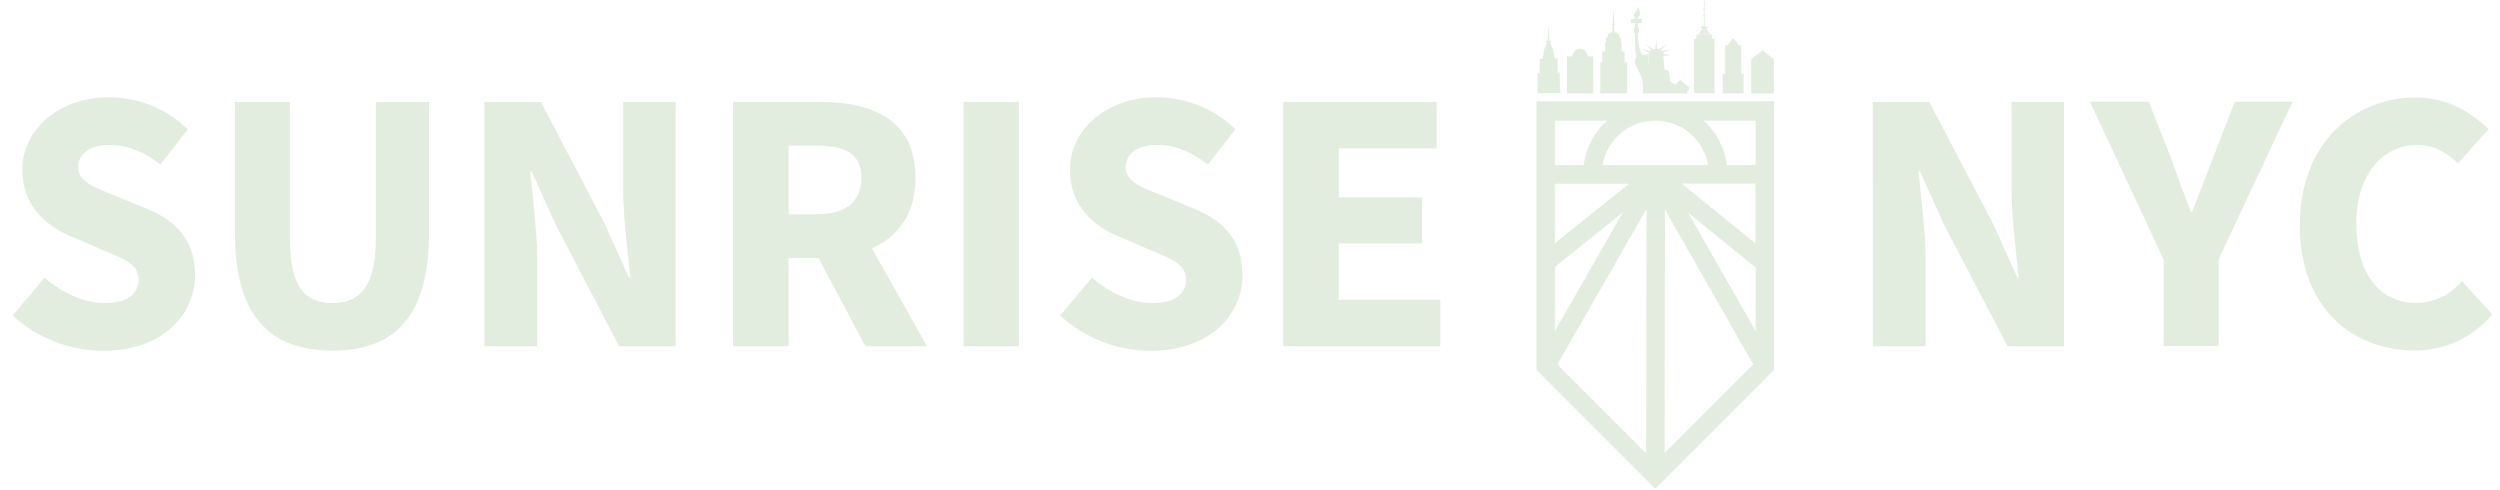 <?xml version="1.0" encoding="utf-8"?>
<!-- Generator: Adobe Illustrator 24.2.1, SVG Export Plug-In . SVG Version: 6.00 Build 0)  -->
<svg version="1.1" id="Layer_1" xmlns="http://www.w3.org/2000/svg" xmlns:xlink="http://www.w3.org/1999/xlink" x="0px" y="0px"
	 viewBox="0 0 1367.6 268.1" style="enable-background:new 0 0 1367.6 268.1;" xml:space="preserve">
<style type="text/css">
	.st0{fill:#E3EDDF;}
</style>
<g>
	<g>
		<path class="st0" d="M840.5,55.4v0.5v44.6v101.8l65,65l65-65V100.5V55.9v-0.5H840.5z M944.7,90.3c-1.2-9.6-5.9-18.1-12.8-24.3
			h28.5v24.3H944.7z M960.4,181.1l-36.9-64.7l36.9,29.9V181.1z M850.6,146l37.2-29.9l-37.2,65V146z M900.7,114.3L900.5,248
			l-48.6-48.6L900.7,114.3z M910.8,114.7l48.3,84.6l-48.5,48.5L910.8,114.7z M876.6,90.3C879,76.5,891,66,905.5,66
			s26.5,10.5,28.9,24.3H876.6z M850.6,90.3V66h28.5c-6.9,6.2-11.5,14.7-12.8,24.3H850.6z M866,100.5h25.2L850.6,133v-32.5H866z
			 M960.4,133.2l-40.5-32.8h25.1h15.3V133.2z"/>
		<g>
			<polygon class="st0" points="932.4,15.4 932.4,19 935.3,19 932.9,15.4 			"/>
			<polygon class="st0" points="929.2,19 932,19 932,15.4 931.6,15.4 			"/>
			<path class="st0" d="M902,30.6C902,30.6,902,30.6,902,30.6l-1.9-0.3l-1.6-0.2c0.1,0.2,0.2,0.4,0.3,0.7c0,0,0,0.1,0,0.1
				c0.1,0.2,0.2,0.4,0.4,0.6c0,0,0,0,0,0.1c0.8,1.3,1.6,2.3,2.4,3.1L902,30.6C902,30.7,902,30.7,902,30.6
				C902,30.7,902,30.7,902,30.6z"/>
			<path class="st0" d="M888.7,34.1v-5.9h-1.6v-5.1h-0.4v-2.6h-1v-1.9h-1.1v-0.8h-1.4l-0.2-4.1h0.2c0.1,0,0.3-0.1,0.3-0.3
				c0-0.1-0.1-0.3-0.3-0.3h-0.2l-0.3-7.7h-0.1h0h-0.1h0l-0.3,7.7h-0.2c-0.1,0-0.3,0.1-0.3,0.3c0,0.1,0.1,0.3,0.3,0.3h0.2l-0.2,4.1
				h-1.4v0.8h-1.1v0v1.9h-1v2.6h-0.4v5.1h-1.6v5.9h-1.1v17h14.7v-17H888.7z"/>
			<polygon class="st0" points="970.4,33.7 970.4,32.4 964.2,27.5 958,32.4 958,33.7 958,51.1 970.4,51.1 			"/>
			<path class="st0" d="M853.3,49.2v-1.6v-1.1v-1.6v-1.1v-1.6V41v-1.4h-1.2v0v-7.7v0l-1.7,0c0,0,0-0.1,0-0.1v-0.6
				c0-0.6-0.1-1.1-0.4-1.5v-0.4c0-0.6-0.2-1.1-0.4-1.5v-0.3c0-0.7-0.3-1.4-0.8-1.8l-0.7-2.6h0.1c0.2,0,0.4-0.2,0.4-0.4
				c0-0.2-0.2-0.4-0.4-0.4h-0.6l-0.5-9l-0.5,9H846c-0.1,0-0.2,0-0.3,0.1c-0.1,0.1-0.1,0.2-0.1,0.3c0,0.1,0,0.2,0.1,0.3
				c0.1,0.1,0.2,0.1,0.3,0.1h0.1l-0.2,0.8l-0.5,1.8l0,0c-0.1,0.1-0.2,0.2-0.3,0.4c0,0,0,0,0,0c0,0.1-0.1,0.1-0.1,0.2c0,0,0,0,0,0
				c0,0.1-0.1,0.1-0.1,0.2c0,0,0,0,0,0c0,0.1-0.1,0.1-0.1,0.2c0,0,0,0,0,0c0,0.1,0,0.1-0.1,0.2c0,0,0,0,0,0.1c0,0.1,0,0.1,0,0.2
				c0,0,0,0,0,0.1c0,0.1,0,0.2,0,0.3v0.3v0c-0.1,0.2-0.2,0.3-0.2,0.5c0,0,0,0,0,0.1c0,0,0,0.1,0,0.1c0,0.1,0,0.1-0.1,0.2
				c0,0,0,0.1,0,0.1c0,0.1,0,0.1,0,0.2c0,0,0,0.1,0,0.1c0,0.1,0,0.2,0,0.3v0.4c0,0,0,0,0,0c0,0.1-0.1,0.1-0.1,0.2c0,0,0,0.1-0.1,0.1
				c0,0.1,0,0.1-0.1,0.2c0,0,0,0.1,0,0.1c0,0.1,0,0.1-0.1,0.2c0,0,0,0.1,0,0.1c0,0.1,0,0.2,0,0.3c0,0,0,0,0,0.1c0,0.1,0,0.2,0,0.3
				v0.6c0,0,0,0.1,0,0.1l-1.7,0v7.7l-1.2,0V41v1.1v1.6v1.1v1.6v1.1v1.6v1.1v0.7h12.5v-0.7V49.2z"/>
			<polygon class="st0" points="952.5,40.2 952.5,30.9 952.5,24.8 951.2,24.8 951.2,24.8 951.2,24.8 948.1,20.8 945,24.8 945,24.8 
				943.7,24.8 943.7,30.9 943.7,40.2 942.4,40.2 942.4,40.2 942.4,51.1 953.8,51.1 953.8,40.2 			"/>
			<path class="st0" d="M871.5,32.1v-0.5v-0.8h-2.9c-0.3-2.4-2.1-4.2-4.3-4.2h0c-0.1,0-0.3,0-0.4,0s-0.3,0-0.4,0.1
				c-0.5,0.1-1,0.3-1.4,0.6c-0.4,0.3-0.8,0.7-1.1,1.1c-0.5,0.7-0.8,1.5-0.9,2.4h-2.9v0.8v0.5v0.8v0v18.2h14.4V32.8V32.1z"/>
			<path class="st0" d="M937.9,50.1v-1.3v-0.3v-1.3v-0.3v-1.3v-0.3v-1.3v-0.3v-1.3v-0.3v-1.3v-0.3v-1.3v-0.3v-1.3v-0.3v-1.3v-0.3
				v-1.3V34v-1.3v-0.3v-1.3v-0.3v-1.3v-0.3v-1.3v-0.3v-1.3V26v-1.3v-0.3v-1.3v-0.3v-1.1v-0.5h-1.3v-1.8V19h-1l-2.4-3.5h0.8v-0.9
				h-1.5V12h0.5v-0.4h-0.5V8.7h0.5V8.3h-0.5V5.4h0.5V5h-0.5V2.1h0.5V1.7h-0.5V0.2c0-0.1-0.1-0.2-0.2-0.2l0,0c-0.1,0-0.1,0-0.1,0.1
				c0,0-0.1,0.1-0.1,0.1v1.5h-0.5v0.4h0.5V5h-0.5v0.4h0.5v2.9h-0.5v0.4h0.5v2.9h-0.5V12h0.5v2.5h-1.5v0.9h0.8l-2.4,3.5h-1h0v0.5v1.8
				h-1.3v0.5v1.1v0.3v1.3v0.3V26v0.3v0v1.3v0.3v1.3v0v0.3v1.3v0.3v1.3v0.3V34v0.3v1.3v0.3v1.3v0.3v0v1.3v0.3v1.3v0v0.3v1.3v0.3v1.3
				v0.3v1.3v0.3v1.3v0.3v1.3v0.3v0v1.3v0.3v0.7h11.3v-0.7V50.1z M932,19h-2.9l2.4-3.5h0.4V19z M932.4,19v-3.5h0.4l2.4,3.5H932.4z"/>
			<path class="st0" d="M922.8,50.2l1.2-1.3v-1.1l-5-4l-5,4.8l2.4-2.3c0,0-2.8-1.7-2.8-1.9c-0.2-1.8,0.1-5.1-1.5-5.9
				c-0.4-0.2-0.9-0.3-1.5-0.3l-0.7-7.4c0,0,0,0,0-0.1c0,0,0,0,0-0.1l4.7-0.5l-4.5-0.5c0-0.3-0.1-0.6-0.2-0.8l3.9-2.1l-4.5,1.3
				c-0.2-0.2-0.4-0.4-0.7-0.6l3.1-3.3l-4.1,2.8c-0.4-0.1-0.7-0.2-1.1-0.2l-0.5-5.2v0l0,0l-0.5,5.2c0,0,0,0,0,0c-0.2,0-0.4,0-0.6,0.1
				c0,0,0,0,0,0c-0.2,0-0.4,0.1-0.6,0.1c0,0,0,0,0,0l-4.1-2.8l0,0l0,0l3.1,3.3c-0.1,0.1-0.2,0.2-0.4,0.3c0,0,0,0,0,0
				c-0.1,0.1-0.2,0.2-0.3,0.3c0,0,0,0,0,0l-4.5-1.3l3.9,2.1c0,0,0,0.1,0,0.1c0,0,0,0.1,0,0.1c0,0.1,0,0.1,0,0.2c0,0,0,0,0,0
				c0,0.1,0,0.3-0.1,0.4l-3.5,0.4c-0.1-0.2-0.2-0.5-0.3-0.7c0,0,0,0,0,0c0,0,0,0,0,0c0,0-0.1,0-0.3,0c0,0,0,0,0,0c0,0,0,0,0,0
				c-0.1-0.3-0.2-0.6-0.3-0.8c0,0,0,0,0-0.1c-0.1-0.3-0.2-0.5-0.3-0.8c0,0,0-0.1,0-0.1c-0.1-0.2-0.2-0.5-0.2-0.7c0,0,0-0.1,0-0.1
				c-0.1-0.2-0.1-0.4-0.2-0.7c0,0,0-0.1,0-0.1c-0.1-0.2-0.1-0.4-0.2-0.6c0-0.1,0-0.1,0-0.2c-0.1-0.2-0.1-0.4-0.1-0.6
				c0-0.1,0-0.1,0-0.2c0-0.2-0.1-0.4-0.1-0.5c0-0.1,0-0.1,0-0.2c0-0.2-0.1-0.3-0.1-0.5c0-0.1,0-0.1,0-0.2c0-0.2-0.1-0.3-0.1-0.5
				c0-0.1,0-0.1,0-0.2c0-0.1,0-0.3-0.1-0.4c0-0.1,0-0.1,0-0.2c0-0.1,0-0.3-0.1-0.4c0-0.1,0-0.1,0-0.2c0-0.1,0-0.2,0-0.4
				c0-0.1,0-0.2,0-0.2c0-0.1,0-0.2,0-0.3c0-0.1,0-0.2,0-0.3c0-0.1,0-0.2,0-0.3c0-0.1,0-0.2,0-0.3c0-0.1,0-0.1,0-0.2
				c0-0.2,0-0.3,0-0.5c0,0,0,0,0,0c0-0.3,0.4-0.5,0.5-0.8c0,0,0-0.1,0-0.1c0-0.2,0-1.3,0-1.8c0,0,0,0,0,0c0,0,0,0,0,0v-0.3
				c0-0.2-0.2-0.4-0.4-0.4c0,0-0.1,0-0.1,0c0,0,0,0,0,0l0.1-2.3l0-0.2h2v-2.3v0h-1.9l0-1.1c0.8-0.5,1-1.2,1-2c0-0.4-0.1-0.8-0.2-1.2
				c-0.4-1.3-1.2-2.4-1.2-2.4c0,0.3,0,0.5,0,0.8c-0.1,1-0.7,1.7-1.5,2.7c-0.2,0.2-0.3,0.5-0.4,0.7c0,0.1-0.1,0.3-0.1,0.4
				c0,0.7,0.4,1.1,0.4,1.1l0,1.1h-1.9v2.3l0,0h2l0,0.2l0.1,1.9c0,0,0,0,0,0c-0.1,0-0.2,0-0.3,0.1c0,0,0,0,0,0
				c-0.1,0-0.1,0.1-0.1,0.1c0,0,0,0,0,0c0,0-0.1,0.1-0.1,0.1c0,0,0,0,0,0c0,0-0.1,0.1-0.1,0.1c0,0,0,0,0,0.1c0,0,0,0.1,0,0.1
				c0,0,0,0.1,0,0.1c0,0,0,0,0,0.1c0,0.1,0,0.1,0,0.2v0v1.4c0,0.1,0,0.1,0,0.2c0,0,0,0,0,0.1c0,0,0,0.1,0,0.1c0,0,0,0.1,0,0.1
				c0,0,0,0,0,0.1c0,0,0,0.1,0.1,0.1c0,0,0,0,0,0c0,0,0.1,0.1,0.1,0.1c0,0,0,0,0,0c0,0,0.1,0.1,0.1,0.1c0,0,0,0,0,0
				c0,0,0.1,0,0.2,0.1c0,0,0,0,0,0c0.1,0,0.1,0,0.2,0c0,0.7,0,1.4-0.1,2.1c0,0,0,0,0,0c0,0.3,0,0.6,0,0.9c0,0,0,0.1,0,0.1
				c0,0.3,0,0.6,0,0.9c0,0,0,0,0,0c0,0.6,0,1.3,0.1,1.9c0,0,0,0,0,0c0,0.3,0,0.6,0,0.8c0,0,0,0.1,0,0.1c0,0.3,0,0.5,0,0.8
				c0,0,0,0,0,0.1c0,0.5,0.1,1.1,0.1,1.6c0,0,0,0,0,0c0,0.2,0,0.5,0.1,0.7c0,0,0,0.1,0,0.1c0,0.2,0,0.4,0.1,0.6c0,0,0,0,0,0.1
				c0.1,0.7,0.1,1.3,0.2,1.8c0,0,0,0,0,0c0,0.2,0,0.3,0.1,0.5c-0.1,0.1-0.1,0.2-0.2,0.3c0,0,0,0,0,0c0,0.1-0.1,0.2-0.1,0.3
				c0,0,0,0,0,0.1c0,0.1-0.1,0.2-0.1,0.3c0,0,0,0.1,0,0.1c0,0.1-0.1,0.2-0.1,0.3c0,0,0,0.1,0,0.1c0,0.1-0.1,0.2-0.1,0.3
				c0,0,0,0.1,0,0.1c0,0.1,0,0.2-0.1,0.3c0,0,0,0.1,0,0.1c0,0.1,0,0.2,0,0.3c0,0,0,0.1,0,0.1c0,0.2,0,0.3,0,0.5c0,0,0.1,0.2,0.2,0.4
				c0.3,0.8,1,2.5,1.9,4.3c0.1,0.2,0.2,0.3,0.3,0.5c0.6,1.2,1.1,2.1,1.4,3.1c0.4,1.3,0.6,2.8,0.6,5.2c0,0.6,0,1.7,0,3.1h24.7
				C922.8,50.8,922.9,50.5,922.8,50.2z M901.7,34.7c-0.8-0.8-1.6-1.8-2.4-3.1c0,0,0,0,0-0.1c-0.1-0.2-0.2-0.4-0.4-0.6
				c0,0,0-0.1,0-0.1c-0.1-0.2-0.2-0.4-0.3-0.7l1.6,0.2l1.9,0.2c0,0,0,0,0,0.1c0,0,0,0,0,0.1c0,0,0,0,0,0L901.7,34.7z"/>
		</g>
	</g>
	<g>
		<path class="st0" d="M24.4,151.9c9.4,8.2,21.7,13.9,32.8,13.9c12.5,0,18.6-4.9,18.6-12.9c0-8.4-7.6-11.1-19.3-16l-17.2-7.4
			c-13.9-5.5-27.1-17-27.1-36.5c0-22.1,19.9-39.8,47.5-39.8c15.4,0,31.6,6.1,43,17.6L87.7,90c-8.8-6.8-17.2-10.7-27.9-10.7
			c-10.2,0-17,4.5-17,12.1c0,8.2,8.8,11.1,20.5,15.8l17,7c16.2,6.6,26.4,17.4,26.4,36.3c0,22.1-18.4,41.4-50.2,41.4
			c-17.4,0-35.9-6.6-49.6-19.3L24.4,151.9z"/>
		<path class="st0" d="M128.5,55.8h30.1v74.8c0,26.2,8.2,35.2,23.2,35.2s23.8-9,23.8-35.2V55.8h29.1v71.7
			c0,44.9-18.2,64.3-52.9,64.3s-53.3-19.5-53.3-64.3V55.8z"/>
		<path class="st0" d="M265,55.8h30.9l34.8,66.4l13.3,29.5h0.8c-1.4-14.1-3.9-33-3.9-48.8V55.8h28.7v133.6h-30.9l-34.8-66.6
			l-13.1-29.1H290c1.4,14.8,3.9,32.6,3.9,48.4v47.3H265V55.8z"/>
		<path class="st0" d="M473.4,189.4l-25.6-48.2h-16.4v48.2H401V55.8h48.2c28.3,0,51.6,9.8,51.6,41.6c0,19.7-9.6,32.2-23.8,38.5
			l30.1,53.5H473.4z M431.4,117.2h15.4c15.8,0,24.4-6.8,24.4-19.9s-8.6-17.6-24.4-17.6h-15.4V117.2z"/>
		<path class="st0" d="M527.1,55.8h30.3v133.6h-30.3V55.8z"/>
		<path class="st0" d="M597.4,151.9c9.4,8.2,21.7,13.9,32.8,13.9c12.5,0,18.6-4.9,18.6-12.9c0-8.4-7.6-11.1-19.3-16l-17.2-7.4
			c-13.9-5.5-27-17-27-36.5c0-22.1,19.9-39.8,47.5-39.8c15.4,0,31.6,6.1,43,17.6L660.7,90c-8.8-6.8-17.2-10.7-27.9-10.7
			c-10.2,0-17,4.5-17,12.1c0,8.2,8.8,11.1,20.5,15.8l17,7c16.2,6.6,26.4,17.4,26.4,36.3c0,22.1-18.4,41.4-50.2,41.4
			c-17.4,0-35.9-6.6-49.6-19.3L597.4,151.9z"/>
		<path class="st0" d="M702.1,55.8h83.8v25.4h-53.5V108h45.5v25.2h-45.5V164h55.5v25.4h-85.9V55.8z"/>
	</g>
	<g>
		<path class="st0" d="M1024.5,55.8h30.9l34.8,66.4l13.3,29.5h0.8c-1.4-14.1-3.9-33-3.9-48.8V55.8h28.7v133.6h-30.9l-34.8-66.6
			l-13.1-29.1h-0.8c1.4,14.8,3.9,32.6,3.9,48.4v47.3h-28.9V55.8z"/>
		<path class="st0" d="M1183.5,141.8l-40.2-86.1h32.2l12.1,30.7c3.5,10,7,19.3,10.9,29.5h0.8c3.7-10.2,7.6-19.5,11.3-29.5l11.9-30.7
			h31.6l-40.4,86.1v47.5h-30.1V141.8z"/>
		<path class="st0" d="M1321.7,53.3c16.6,0,30.5,8.2,39.6,17.4l-16.6,18.6c-6.8-6.1-13.1-10-22.5-10c-18.6,0-33.2,16.2-33.2,43
			c0,27.5,12.9,43.4,32.4,43.4c11.1,0,18.9-4.7,25.4-11.9l16.6,18.2c-11.1,12.9-25.8,19.7-42.4,19.7c-34.6,0-62.9-23.6-62.9-68.4
			C1257.9,79.1,1287.2,53.3,1321.7,53.3z"/>
	</g>
</g>
</svg>
